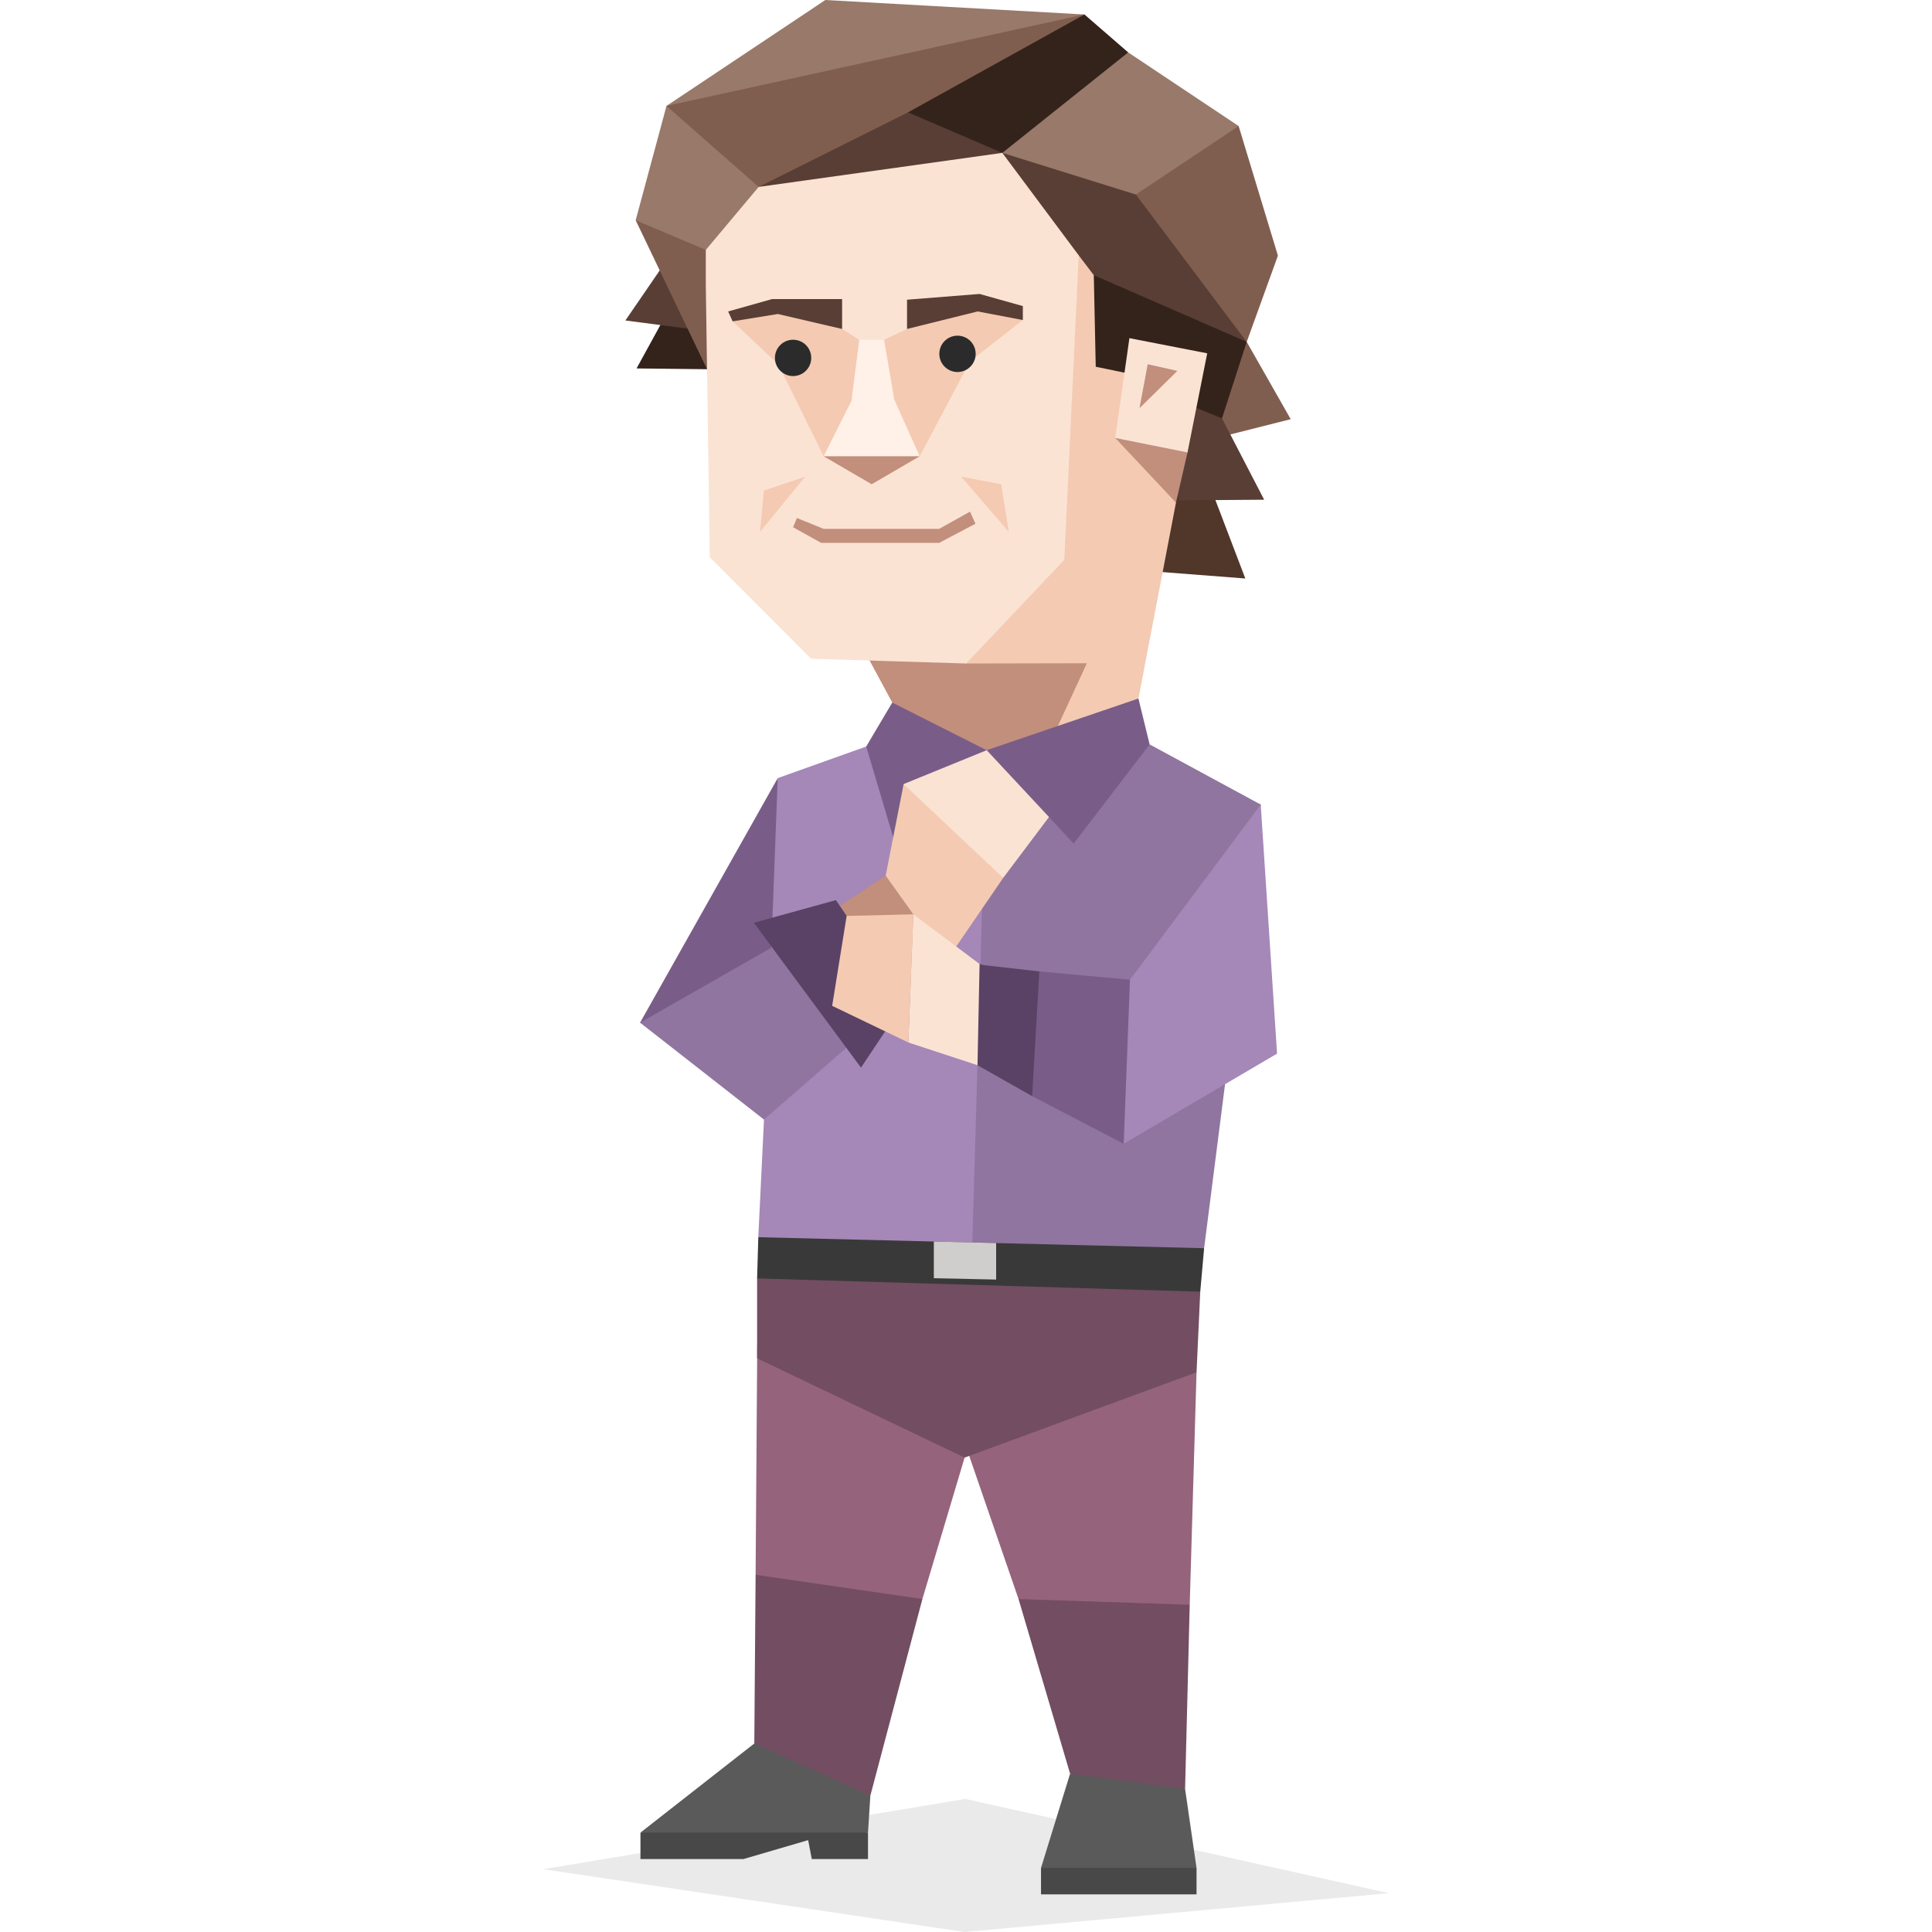 <svg id="Layer_1" data-name="Layer 1" xmlns="http://www.w3.org/2000/svg" viewBox="0 0 400 400"><defs><style>.cls-1{fill:#805e4f;}.cls-1,.cls-10,.cls-2,.cls-3,.cls-6,.cls-7,.cls-9{fill-rule:evenodd;}.cls-2{fill:#51362a;}.cls-24,.cls-3{fill:#593e35;}.cls-4{fill:#f4cab2;}.cls-10,.cls-5{fill:#c18f7c;}.cls-6{fill:#98796a;}.cls-7{fill:#33231b;}.cls-8,.cls-9{fill:#fbe3d4;}.cls-11{fill:#2b2c2b;opacity:0.1;}.cls-12{fill:#95637c;}.cls-13{fill:#734d61;}.cls-14{fill:#795d88;}.cls-15{fill:#a587b8;}.cls-16{fill:#8f759f;}.cls-17{fill:#393939;}.cls-18{fill:#5a5a5a;}.cls-19{fill:#494849;}.cls-20{fill:#d0cecd;}.cls-21{fill:#594265;}.cls-22{fill:#fff0e8;}.cls-23{fill:#2b2b2b;}</style></defs><title>analysts_ENTP_famous_fictional_jim_halpert_the_office</title><polygon class="cls-1" points="258.12 70.78 267.23 86.79 246.71 91.97 238.77 77.26 243.47 75.69 258.12 70.78"/><polygon class="cls-2" points="249.85 98.85 257.83 119.77 233.83 117.92 240.67 89.41 249.85 98.85"/><path class="cls-3" d="M248.08,73.49l2.84,9.12,10.81,20.85-17.44.13s-6.76-17.25-8.45-17.33S248.08,73.49,248.08,73.49Z"/><polygon class="cls-4" points="193.34 144.69 188.03 157.4 235.11 147.72 243.47 104.07 225.12 45.71 190.96 77.19 193.34 144.69"/><polyline class="cls-5" points="245.86 93.67 243.47 104.07 230.9 90.67 245.86 82.61 245.86 93.67"/><polygon class="cls-1" points="235 21.66 256.45 26.1 264.58 52.93 258.12 70.78 232.87 55.71 222.94 31.24 235 21.66"/><polygon class="cls-6" points="214.43 14.92 233.58 10.85 256.45 26.1 235.17 40.28 192.61 44.54 214.43 14.92"/><polygon class="cls-7" points="190.96 6.29 224.53 3 233.58 10.85 207.52 31.65 171.87 43.31 190.96 6.29"/><polygon class="cls-6" points="157.32 24.86 137.99 21.93 170.88 0 224.53 3 157.32 24.86"/><polygon class="cls-1" points="141.72 33.01 137.99 21.93 224.53 3 188 23.26 158.92 52.87 141.72 33.01"/><polygon class="cls-3" points="162.29 45.78 157.07 38.7 188 23.26 207.52 31.65 210.21 37.4 189.42 55.89 162.29 45.78"/><polygon class="cls-7" points="138.7 63.69 131.79 76.28 147.93 76.46 152 61.92 138.7 63.69"/><polygon class="cls-3" points="139.94 51.1 129.48 66.35 146.27 68.55 139.94 51.1"/><polygon class="cls-1" points="141.01 37.8 131.61 45.6 146.38 76.44 171.26 52.87 141.01 37.8"/><polygon class="cls-6" points="162.29 45.78 157.07 38.7 137.99 21.93 131.61 45.6 146.13 51.74 162.29 45.78"/><polygon class="cls-3" points="208.75 45.43 207.52 31.65 235.17 40.28 258.12 70.78 244.71 70.44 229.39 60.83 223.34 52.87 208.75 45.43"/><polygon class="cls-7" points="253 86.62 243.42 82.71 241.55 78.96 226.86 75.93 226.46 56.98 258.12 70.78 253 86.62"/><polygon class="cls-5" points="174.03 125.62 191.18 157.4 215.75 157.4 225.02 137.32 200.04 137.37 174.03 125.62"/><polygon class="cls-8" points="146.95 115.38 167.93 136.39 200.04 137.37 220.35 115.9 223.34 52.87 207.52 31.65 157.07 38.7 146.13 51.74 146.13 59.12 146.95 115.38"/><polygon class="cls-9" points="233.83 70.01 249.94 73.15 245.86 93.67 230.9 90.67 233.83 70.01"/><polygon class="cls-10" points="237.62 75.41 235.92 84.51 243.76 76.79 237.62 75.41"/><polygon class="cls-11" points="112.46 387 199.86 372.45 287.54 391.96 199.71 400 112.46 387"/><polygon class="cls-12" points="199.71 301.78 190.97 331.07 170.67 336.59 156.44 326.04 156.78 278.45 172.75 256.15 199.71 301.78"/><polygon class="cls-12" points="199.71 298.65 210.88 331.07 230.67 354.03 246.32 332.25 247.73 284.11 234.93 254.75 199.71 298.65"/><polygon class="cls-13" points="199.71 301.78 156.75 281.22 156.75 264.68 177.02 243.25 248.5 267.43 247.73 284.11 199.71 301.78"/><polygon class="cls-14" points="161.02 161.1 132.52 211.73 158.99 223.48 167.28 214.92 161.02 161.1"/><polygon class="cls-15" points="179.34 154.56 175.96 174.23 158.99 214.92 157 256.15 170.9 264.15 200.16 260.56 217.18 254.99 204.28 155.32 179.34 154.56"/><polygon class="cls-15" points="179.34 154.56 161.02 161.1 158.99 214.92 202.63 205.26 204.28 155.32 179.34 154.56"/><polygon class="cls-16" points="235.18 156.49 261.02 166.58 249.3 258.43 234.93 265.54 201.17 261.97 204.28 155.32 221.23 161.12 235.18 156.49"/><polygon class="cls-17" points="157 256.15 249.3 258.43 248.5 267.43 156.75 264.68 157 256.15"/><polygon class="cls-16" points="238.02 154.12 261.02 166.58 253.93 218.14 204.64 206.72 204.28 155.32 221.23 161.12 238.02 154.12"/><polygon class="cls-13" points="210.88 331.07 246.32 332.25 245.36 370.37 234.93 371.76 221.55 367.23 210.88 331.07"/><polygon class="cls-13" points="156.44 326.04 190.97 331.07 180.2 371.76 167.96 370.43 156.17 360.97 156.44 326.04"/><polygon class="cls-18" points="221.55 367.23 215.53 386.73 232.53 389.47 247.73 386.73 245.36 370.37 221.55 367.23"/><rect class="cls-19" x="215.53" y="386.73" width="32.2" height="5.48"/><polygon class="cls-19" points="179.71 384.9 168.07 384.9 167.32 380.98 153.91 384.9 132.6 384.9 132.6 379.42 156.4 376.41 179.71 379.42 179.71 384.9"/><polygon class="cls-18" points="156.17 360.97 132.6 379.42 162.43 379.42 179.71 379.42 180.2 371.76 156.17 360.97"/><polygon class="cls-14" points="235.7 144.62 238.02 154.12 222.29 174.65 204.28 155.32 184.93 173.36 179.34 154.56 184.73 145.46 204.28 155.32 235.7 144.62"/><polygon class="cls-20" points="193.34 257.05 193.34 264.64 206.24 264.92 206.24 257.36 193.34 257.05"/><polygon class="cls-16" points="167.64 191.68 132.52 211.73 158.17 231.79 177.62 214.86 176.91 197 167.64 191.68"/><polygon class="cls-5" points="183.37 181.29 167.64 191.68 180.33 212.53 195.96 198.91 195.25 181.06 183.37 181.29"/><polygon class="cls-21" points="173.06 186.36 156.08 191.05 178.26 221.04 187.39 207.35 173.06 186.36"/><polygon class="cls-8" points="193.88 176.28 187.09 162.33 204.28 155.32 217.18 169.16 207.7 181.76 193.88 176.28"/><polygon class="cls-4" points="183.37 181.29 187.09 162.33 207.7 181.76 195.96 198.91 183.37 181.29"/><polygon class="cls-4" points="170.52 65.01 174.35 68.11 177.9 70.35 181.33 74.83 183.04 70.35 187.79 68.11 193.19 64.48 206.24 63.37 211.77 66.26 200.83 74.83 190.42 94.46 178.03 86.29 170.52 94.46 161.17 75.49 151.68 66.53 159.32 63.37 170.52 65.01"/><polygon class="cls-5" points="179.88 87.35 170.52 94.46 180.47 100.26 190.42 94.46 179.88 87.35"/><polygon class="cls-22" points="177.9 70.35 183.04 70.35 185.15 82.74 190.42 94.46 170.52 94.46 176.29 82.99 177.9 70.35"/><path class="cls-23" d="M202,73.25a3.76,3.76,0,1,1-3.76-3.75A3.76,3.76,0,0,1,202,73.25Z"/><circle class="cls-23" cx="164.2" cy="74.1" r="3.76"/><polygon class="cls-5" points="164.99 107.25 170.52 109.49 194.45 109.49 200.83 105.93 201.96 108.43 194.45 112.39 170 112.39 164.2 109.16 164.99 107.25"/><polygon class="cls-4" points="166.7 98.68 157.35 110.14 158.14 101.58 166.7 98.68"/><polygon class="cls-4" points="198.99 98.68 208.87 110.14 207.29 100.26 198.99 98.68"/><polygon class="cls-24" points="187.79 68.11 187.79 62.05 202.81 60.86 211.77 63.37 211.77 66.26 202.41 64.48 187.79 68.11"/><polygon class="cls-24" points="174.35 68.11 174.35 61.92 159.85 61.92 150.76 64.48 151.68 66.53 161.04 65.01 174.35 68.11"/><polygon class="cls-15" points="261.02 166.58 264.4 218.14 232.65 236.81 211.32 204.78 233.31 203.7 261.02 166.58"/><polygon class="cls-14" points="233.95 202.84 215.19 201.12 205.77 206.28 213.69 226.94 232.65 236.81 233.95 202.84"/><polygon class="cls-21" points="215.19 201.12 203.69 199.82 195.19 197.54 202.38 220.54 213.69 226.94 215.19 201.12"/><polygon class="cls-8" points="202.81 199.59 189.09 189.3 188.07 215.84 202.38 220.54 202.81 199.59"/><polygon class="cls-4" points="175.29 189.63 189.09 189.3 188.07 215.84 172.29 208.25 175.29 189.63"/></svg>